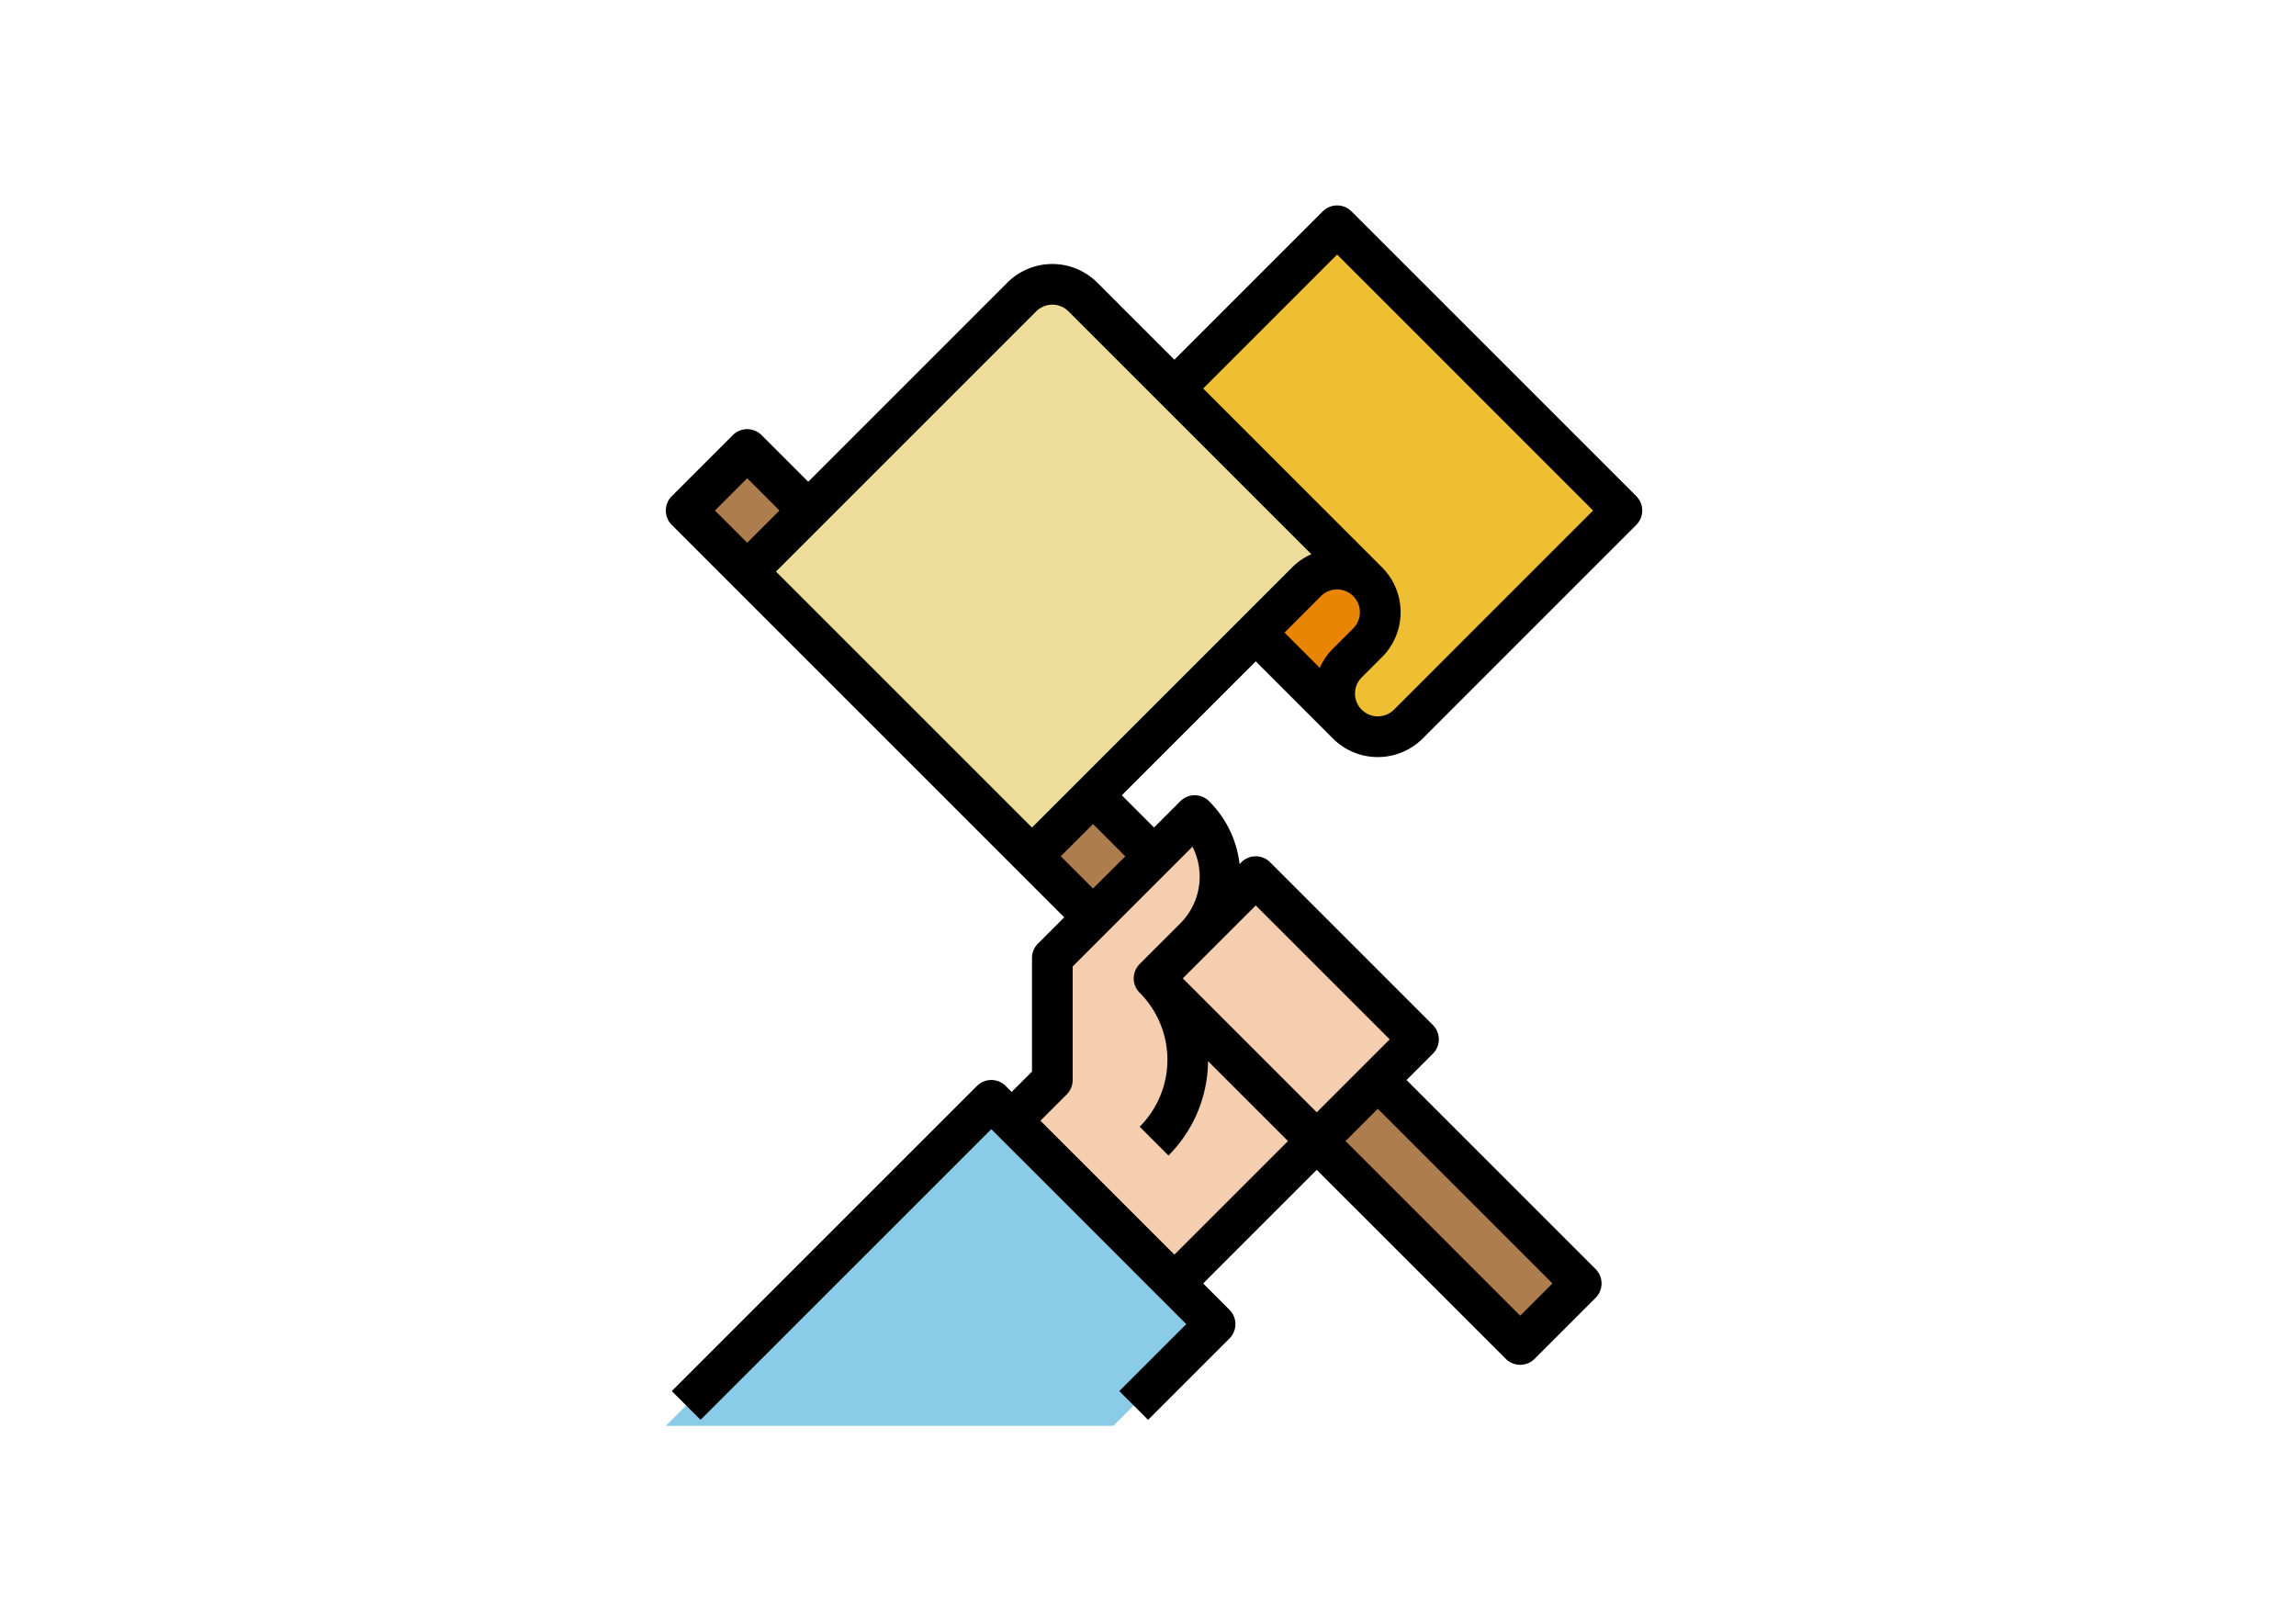 <svg xmlns="http://www.w3.org/2000/svg" xmlns:xlink="http://www.w3.org/1999/xlink" width="190" height="134" viewBox="0 0 190 134"><defs><clipPath id="a"><rect width="101" height="101" transform="translate(225 434)" fill="#26d19e"/></clipPath></defs><g transform="translate(-180 -417)"><rect width="190" height="134" transform="translate(180 417)" fill="#fff"/><g clip-path="url(#a)"><g transform="translate(221.633 430.634)"><path d="M70.7,77.433,52.183,95.95,38.717,82.483,45.45,75.75V65.65L57.233,53.867a7.114,7.114,0,0,1,2.079,4.654c.008.133.013.263.013.4a7.122,7.122,0,0,1-2.092,5.05Z" fill="#f4ceaf"/><path d="M53.867,67.333,67.333,80.8l8.417-8.417L62.283,58.917Z" fill="#f4ceaf"/><path d="M13.467,104.367,40.4,77.433,58.917,95.95,50.5,104.367Z" fill="#8acce7"/><rect width="7.142" height="23.806" transform="translate(67.334 80.8) rotate(-45)" fill="#ad7d4d"/><rect width="7.142" height="47.612" transform="translate(15.15 28.617) rotate(-45)" fill="#ad7d4d"/><path d="M48.817,25.25l20.2-20.2L92.583,28.617,74.908,46.292a3.571,3.571,0,0,1-5.05,0Z" fill="#eebe33"/><path d="M20.2,33.667,42.925,10.942a3.571,3.571,0,0,1,5.05,0L71.542,34.508h0a3.571,3.571,0,0,0-5.05,0L43.767,57.233Z" fill="#eedc9a"/><path d="M72.587,37.033a3.557,3.557,0,0,1-1.046,2.525l-1.683,1.683a3.57,3.57,0,0,0,0,5.05l-7.575-7.575,4.208-4.208a3.571,3.571,0,0,1,6.1,2.525Z" fill="#e88604"/><path d="M62.283,41.1l6.385,6.385a5.261,5.261,0,0,0,7.431,0L93.774,29.807a1.684,1.684,0,0,0,0-2.381L70.207,3.86a1.684,1.684,0,0,0-2.381,0L55.55,16.136,49.165,9.751a5.261,5.261,0,0,0-7.431,0L25.25,26.236l-3.86-3.86a1.684,1.684,0,0,0-2.381,0l-5.05,5.05a1.684,1.684,0,0,0,0,2.381L46.436,62.283,44.26,64.46a1.684,1.684,0,0,0-.493,1.19v9.4l-1.683,1.683-.493-.493a1.684,1.684,0,0,0-2.381,0l-25.25,25.25,2.381,2.381L40.4,79.814,56.536,95.95l-5.543,5.543,2.381,2.381,6.733-6.733a1.684,1.684,0,0,0,0-2.381l-2.176-2.176,9.4-9.4L82.976,98.824a1.684,1.684,0,0,0,2.381,0l5.05-5.05a1.684,1.684,0,0,0,0-2.381L74.764,75.75l2.176-2.176a1.684,1.684,0,0,0,0-2.381L63.474,57.726a1.684,1.684,0,0,0-2.381,0l-.148.148a8.758,8.758,0,0,0-2.522-5.2,1.684,1.684,0,0,0-2.381,0l-2.176,2.176L51.2,52.183Zm8.068-2.729-1.683,1.683a5.226,5.226,0,0,0-1.086,1.584l-2.918-2.918L67.682,35.7a1.887,1.887,0,0,1,2.669,2.669ZM69.017,7.431,90.2,28.617,73.718,45.1a1.887,1.887,0,1,1-2.669-2.669l1.683-1.683a5.255,5.255,0,0,0,0-7.431l-14.8-14.8Zm-24.9,4.7a1.889,1.889,0,0,1,2.669,0l20.1,20.1A5.231,5.231,0,0,0,65.3,33.318L43.767,54.853,22.581,33.667ZM20.2,25.947l2.669,2.67L20.2,31.286l-2.669-2.669ZM86.836,92.583l-2.67,2.67L69.714,80.8l2.669-2.669ZM62.283,61.3,73.37,72.383,67.333,78.42,56.247,67.333l2.176-2.176h0l0,0Zm-5.236-4.864a5.467,5.467,0,0,1-1,6.343l-3.367,3.367a1.684,1.684,0,0,0,0,2.381,7.847,7.847,0,0,1,0,11.086l2.381,2.381a11.167,11.167,0,0,0,3.274-7.812L64.953,80.8l-9.4,9.4L44.464,79.117,46.64,76.94a1.684,1.684,0,0,0,.493-1.19v-9.4Zm-5.561.8L48.817,59.9l-2.669-2.669,2.669-2.669Z"/></g></g></g></svg>